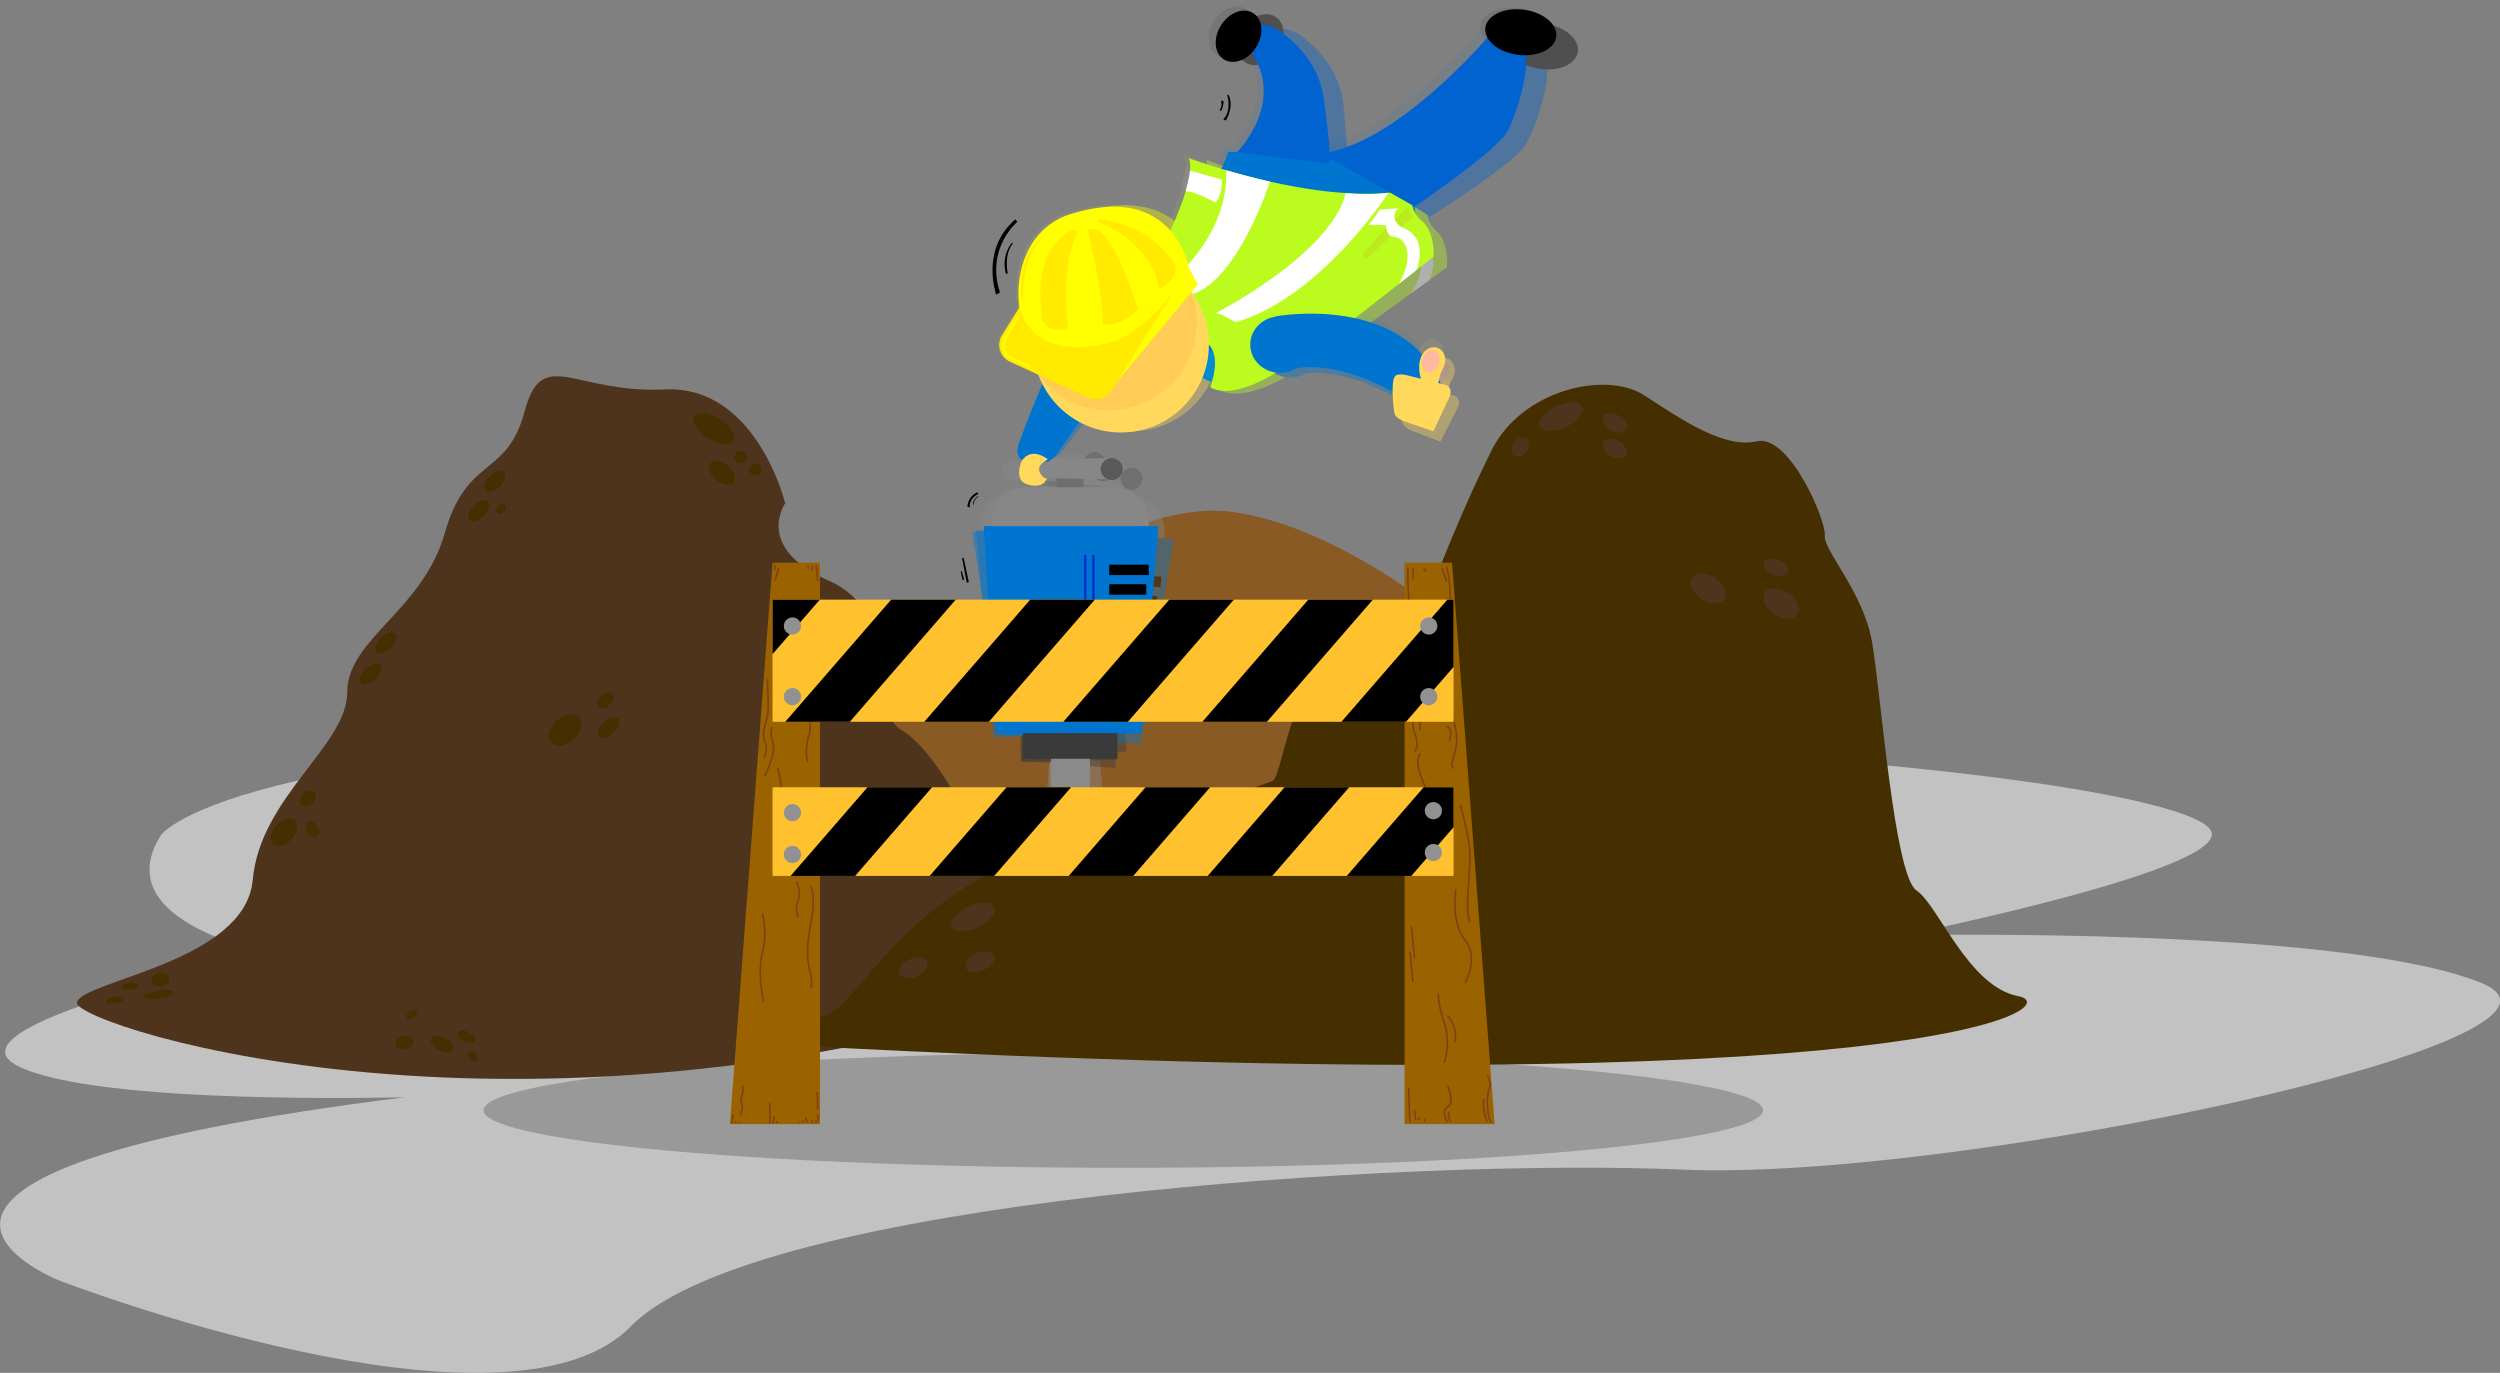 <svg xmlns="http://www.w3.org/2000/svg" viewBox="0 0 1163.91 639.17"><rect x="0" y="0" width="1163.91" height="639.17" fill="#808080" stroke="none"/><defs><style>.cls-1{fill:#c2c2c2;}.cls-2{fill:#999;}.cls-3{fill:#8a5a25;}.cls-4{opacity:0.08;}.cls-5{fill:#008cd0;}.cls-6{fill:#0075d0;}.cls-7{fill:#ffd85c;}.cls-8{fill:#ffea00;}.cls-9{fill:#bbfc1e;}.cls-10{fill:#fff;}.cls-11{fill:#bbeb1e;}.cls-12{fill:#ffcd55;}.cls-13{fill:#ff0;}.cls-14{fill:#ffb9a0;}.cls-15{fill:#0063d0;}.cls-16{opacity:0.38;}.cls-17{opacity:0.44;}.cls-18{fill:#3a3a3a;}.cls-19{fill:#8a8a8a;}.cls-20{fill:#878787;}.cls-21,.cls-28,.cls-29{fill:none;}.cls-21{stroke:#0027d0;}.cls-21,.cls-29{stroke-miterlimit:10;}.cls-22{fill:#595959;}.cls-23{fill:#6e6e6e;}.cls-24{opacity:0.41;}.cls-25{fill:#4f341d;}.cls-26{fill:#452f00;}.cls-27{fill:#9b6300;}.cls-29{stroke:#7d4018;stroke-width:0.75px;}.cls-30{fill:#ffc12e;}.cls-31{fill:#919191;}</style></defs><g id="Layer_2" data-name="Layer 2"><path class="cls-1" d="M206.78,411s35.08-51.3,403.79-48.9,537.94,28.55,550.32,46.44-143.08,49.14-143.08,49.14,203.62-4.35,269,22.09-244.89,92.49-371.47,87-432,13.76-489.78,72.92-266.22-21.32-266.22-21.32-125.88-49.53,161-85.3c0,0-143.77,4-180.23-14.53s107.31-49.45,114.88-51.17S180,453.39,206.78,411Z" transform="translate(-131.81 -22.24)"/><ellipse class="cls-2" cx="522.98" cy="516.89" rx="297.86" ry="26.8"/></g><g id="Layer_5" data-name="Layer 5"><path class="cls-3" d="M521.15,365.23S635.43,250.35,706.24,260.67,858.9,353.73,863.72,371.18,569.3,454.66,521.15,365.23Z" transform="translate(-131.81 -22.24)"/></g><g id="Layer_4" data-name="Layer 4"><g class="cls-4"><path class="cls-5" d="M786.71,94.92l4,43.34s-69.92,82-102.14,56.4l-1.67-27Z" transform="translate(-131.81 -22.24)"/><path class="cls-6" d="M660.51,161.93S698.07,105.27,701.32,91l85.39,3.93s-36.88,87.59-100.77,89.81Z" transform="translate(-131.81 -22.24)"/><path class="cls-6" d="M608.15,236.34s-4.47-1.66-1.25-9.36c0,0,14.94-43.8,25.28-55.24L657,184.35l-33,49.19s-4,5.39-7.16,3Z" transform="translate(-131.81 -22.24)"/><path class="cls-7" d="M618.65,236.7s-5.94,3-.06,7.87h1s-.68,4.89-8.28,3.24-3.53-10.91-3.53-10.91,3.49-7.16,12.16-1.17Z" transform="translate(-131.81 -22.24)"/><ellipse class="cls-8" cx="634.36" cy="124.19" rx="0.99" ry="0.69" transform="translate(-134 -10.47) rotate(-1.06)"/><path class="cls-9" d="M666.71,145.45s21-38.92,16.32-51.06c0,0,64.68,22.81,104.89,12.28a12.85,12.85,0,0,0,4.25,15s5.67,4,5.58,16.41L762.32,167l-37,26.49s-20,13.6-30.44,7.22c0,0,6.86-17.26-4.47-22.09Z" transform="translate(-131.81 -22.24)"/><path class="cls-10" d="M756.31,109.28a83.73,83.73,0,0,0,19.87-.5s-30.39,49.28-70.07,61.59c0,0-7.88-4.86-9.7-3.81C696.41,166.56,749.92,138,756.31,109.28Z" transform="translate(-131.81 -22.24)"/><path class="cls-10" d="M700.55,99.71s13.12,3.5,20.41,4.88c0,0-13.73,45.88-35.21,53.06l-9.35-6.54S702.16,130.09,700.55,99.71Z" transform="translate(-131.81 -22.24)"/><path class="cls-10" d="M789.87,144.56s6.25-15.07-7.08-19.82c0,0-6.78-3.77-1.89-8.79l-8.58.79s-4,6.44-5.38,7.09l8.43.08s-.12,5.45,4.12,5.43,10.24,7.22,2.42,21.72Z" transform="translate(-131.81 -22.24)"/><path class="cls-10" d="M683.66,100.19l15,3.92s0,8.32-2.9,10.66c0,0-10.69-5.47-13.93-4.87C681.81,109.9,683.63,102.64,683.66,100.19Z" transform="translate(-131.81 -22.24)"/><path class="cls-11" d="M785.92,114.39l-6.49,6.78a8.14,8.14,0,0,0,3.11,3.42l5.62-4.74S785.44,117.28,785.92,114.39Z" transform="translate(-131.81 -22.24)"/><path class="cls-11" d="M775.45,125l-10.29,12a1.78,1.78,0,0,0,.39,2.14c1,.85,2.59-.52,2.59-.52l9.41-9.75A5.07,5.07,0,0,1,775.45,125Z" transform="translate(-131.81 -22.24)"/><circle class="cls-7" cx="521.22" cy="159.51" r="40.93"/><circle class="cls-12" cx="515.4" cy="149.23" r="40.93"/><path class="cls-13" d="M637.09,205.7l-34.94-19.2c-4.55-2.5-2.68-7.61.38-11.8l27-42.69L684,145.44l4.27,7.6-40.09,50.23A8.61,8.61,0,0,1,637.09,205.7Z" transform="translate(-131.81 -22.24)"/><path class="cls-8" d="M638.09,206.63l-36.54-15.94a8.61,8.61,0,0,1-3.95-12.32l29-48.38L684,145.44l-35.09,57.77A8.6,8.6,0,0,1,638.09,206.63Z" transform="translate(-131.81 -22.24)"/><path class="cls-13" d="M605.4,165.37s5.76,27.28,45.43,14.62c0,0,18.81-7.84,33.15-34.55,0,0-7.56-40.16-55.64-24C609.65,127.7,602.68,147.55,605.4,165.37Z" transform="translate(-131.81 -22.24)"/><path class="cls-8" d="M629.93,128.63s-20.59,7.1-13.34,43.36c0,0,3.69,5.36,11.59,2.69,0,0-4.52-29.35,3.76-44.79C631.94,129.89,631.91,128.51,629.93,128.63Z" transform="translate(-131.81 -22.24)"/><path class="cls-8" d="M636.58,128.5s8.23,31.73,7.69,44.2c0,0,10.71.34,16.3-7.79,0,0-11-34-20.25-36.48C640.32,128.43,637.93,127.55,636.58,128.5Z" transform="translate(-131.81 -22.24)"/><path class="cls-8" d="M641.32,124.75s25,8.55,29,30.88c0,0,7.58-3.35,7.53-10.61,0,0-9-18.72-35.64-21.28C642.22,123.74,640.53,123.46,641.32,124.75Z" transform="translate(-131.81 -22.24)"/><path class="cls-8" d="M616.38,131.78s-12.19,6.73-10.15,29.85a3.66,3.66,0,0,1,.55.68S605.85,141,616.38,131.78Z" transform="translate(-131.81 -22.24)"/><path class="cls-13" d="M604.5,169.56l-6.06,9.86s-2.22,6.24,1.72,9.31l9.94,4.52s.76.61,1.26,0-.88-1.24-.88-1.24l-9.54-4.24a6.6,6.6,0,0,1-1-8.12c2.6-4.92,5.61-9.68,5.61-9.68S605.8,168.5,604.5,169.56Z" transform="translate(-131.81 -22.24)"/><ellipse class="cls-6" cx="727.09" cy="180.38" rx="13.91" ry="13.16" transform="translate(-135.02 -8.75) rotate(-1.06)"/><path class="cls-6" d="M724.82,167.26s59.49-12.06,78,31.17c0,0,1.32,13.28-12.52,8.95,0,0-36.4-25.2-64.17-13.82Z" transform="translate(-131.81 -22.24)"/><path class="cls-7" d="M803.58,188.77c-1.42,3.37-3.72,6.71-7,6s-5.13-4.54-4.24-8.5,4.25-6.6,7.48-5.87S805.15,185,803.58,188.77Z" transform="translate(-131.81 -22.24)"/><path class="cls-7" d="M792.39,186.25a16,16,0,0,0,1.73,11.4l6.8,1.54a24.11,24.11,0,0,1,2.66-10.42Z" transform="translate(-131.81 -22.24)"/><ellipse class="cls-14" cx="797.36" cy="186.78" rx="5.22" ry="3.98" transform="translate(236.79 862.28) rotate(-71.61)"/><path class="cls-7" d="M788.3,194l16.19,3.66s3.15.61,2.18,4.93l-7.51,16.82L785,214.88s-3.59-1.42-4.05-3.57-2.21-15.26.18-17.43C781.11,193.88,782.24,192.36,788.3,194Z" transform="translate(-131.81 -22.24)"/><path class="cls-15" d="M705.36,91.18S729.61,66.31,709,41.62c0,0-.19-14.37,12.87-8.5,0,0,20.49,10.33,23.67,33.2,0,0,4.15,26.22,3,29.3l-13-1.34Z" transform="translate(-131.81 -22.24)"/><path class="cls-15" d="M788.57,115S826.94,87.9,831.21,79s10-28.47,7.37-39.58c0,0-6-11.51-17.5-3.8,0,0-41.72,50.92-76.49,55.39Z" transform="translate(-131.81 -22.24)"/><ellipse cx="705.06" cy="37.19" rx="12.76" ry="9.63" transform="translate(173.07 596.63) rotate(-58.49)"/><ellipse cx="836.45" cy="32.92" rx="10.59" ry="16.63" transform="matrix(0.11, -0.99, 0.99, 0.11, 580.99, 838.6)"/></g><g class="cls-16"><path class="cls-5" d="M796.88,102.9l1.58,43.5S724.05,224.32,693.32,197l-.15-27.06Z" transform="translate(-131.81 -22.24)"/><path class="cls-6" d="M667.13,162.73s40.67-54.46,44.72-68.53l85,8.7s-41.73,85.39-105.64,84Z" transform="translate(-131.81 -22.24)"/><path class="cls-6" d="M610.68,234.1s-4.37-1.91-.72-9.42c0,0,17.37-42.9,28.33-53.73l24,14-35.66,47.27s-4.35,5.16-7.32,2.58Z" transform="translate(-131.81 -22.24)"/><path class="cls-7" d="M621.14,235s-6.1,2.68-.5,7.86l1,0s-.95,4.85-8.45,2.78-2.91-11.09-2.91-11.09,3.88-7,12.2-.49Z" transform="translate(-131.81 -22.24)"/><ellipse class="cls-8" cx="643.13" cy="123.59" rx="0.69" ry="0.99" transform="translate(363.67 739.38) rotate(-87.85)"/><path class="cls-9" d="M674.24,146.63S697.37,109,693.4,96.56c0,0,63.29,26.4,104,18.14a12.87,12.87,0,0,0,3.4,15.27s5.45,4.28,4.65,16.7l-37,26.87-38.44,24.37s-20.73,12.45-30.8,5.5c0,0,7.83-16.84-3.21-22.3Z" transform="translate(-131.81 -22.24)"/><path class="cls-10" d="M765.73,115.54a83.37,83.37,0,0,0,19.86.61s-33.1,47.5-73.4,57.57c0,0-7.61-5.29-9.48-4.35C702.71,169.37,757.74,143.85,765.73,115.54Z" transform="translate(-131.81 -22.24)"/><path class="cls-10" d="M710.59,102.86s12.9,4.23,20.1,6c0,0-16.27,45-38.12,51l-9-7.06S710.5,133.29,710.59,102.86Z" transform="translate(-131.81 -22.24)"/><path class="cls-10" d="M797.26,152.64s7.08-14.7-6-20.18c0,0-6.55-4.14-1.38-8.88l-8.62.3s-4.31,6.21-5.76,6.79l8.41.54s-.43,5.43,3.8,5.65,9.82,7.79,1.2,21.82Z" transform="translate(-131.81 -22.24)"/><path class="cls-10" d="M693.7,102.39l14.73,4.76s-.42,8.3-3.49,10.48c0,0-10.36-6.07-13.63-5.65C691.31,112,693.53,104.84,693.7,102.39Z" transform="translate(-131.81 -22.24)"/><path class="cls-11" d="M795,122.3l-6.85,6.4a8.14,8.14,0,0,0,2.9,3.6l5.88-4.42S794.36,125.16,795,122.3Z" transform="translate(-131.81 -22.24)"/><path class="cls-11" d="M784,132.33l-11,11.36a1.79,1.79,0,0,0,.26,2.16c1,.91,2.62-.37,2.62-.37l10-9.21A5,5,0,0,1,784,132.33Z" transform="translate(-131.81 -22.24)"/><circle class="cls-7" cx="526.74" cy="159.87" r="40.93"/><circle class="cls-12" cx="521.5" cy="149.27" r="40.93"/><path class="cls-13" d="M641.29,205.12,607.48,184c-4.4-2.76-2.25-7.75,1-11.77l29.31-41.11,53.65,16.47,3.84,7.83-42.84,47.9A8.6,8.6,0,0,1,641.29,205.12Z" transform="translate(-131.81 -22.24)"/><path class="cls-8" d="M642.23,206.11l-35.59-18a8.61,8.61,0,0,1-3.24-12.52l31.67-46.69,56.41,18.65L653.21,203.3A8.62,8.62,0,0,1,642.23,206.11Z" transform="translate(-131.81 -22.24)"/><path class="cls-13" d="M611.91,163.08s4.22,27.57,44.54,17.15c0,0,19.22-6.77,35-32.64,0,0-5.29-40.53-54.2-27.1C618.27,125.71,610.19,145.14,611.91,163.08Z" transform="translate(-131.81 -22.24)"/><path class="cls-8" d="M638.46,127.77s-21,6-15.75,42.55c0,0,3.38,5.56,11.42,3.33,0,0-2.86-29.55,6.26-44.5C640.39,129.15,640.45,127.77,638.46,127.77Z" transform="translate(-131.81 -22.24)"/><path class="cls-8" d="M645.1,128s6.44,32.14,5.21,44.56c0,0,10.68.94,16.7-6.87,0,0-9-34.53-18.16-37.55C648.85,128.16,646.51,127.15,645.1,128Z" transform="translate(-131.81 -22.24)"/><path class="cls-8" d="M650.05,124.54s24.49,9.94,27.24,32.46c0,0,7.75-2.93,8.1-10.18,0,0-7.92-19.19-34.38-23.24C651,123.58,649.34,123.21,650.05,124.54Z" transform="translate(-131.81 -22.24)"/><path class="cls-8" d="M624.75,130.16s-12.54,6-11.8,29.24a3.74,3.74,0,0,1,.51.7S613.72,138.77,624.75,130.16Z" transform="translate(-131.81 -22.24)"/><path class="cls-13" d="M610.78,167.21l-6.61,9.51s-2.56,6.11,1.19,9.39l9.68,5.07s.72.66,1.26,0-.81-1.3-.81-1.3l-9.29-4.76a6.6,6.6,0,0,1-.55-8.17c2.87-4.77,6.14-9.35,6.14-9.35S612.14,166.23,610.78,167.21Z" transform="translate(-131.81 -22.24)"/><ellipse class="cls-6" cx="732.57" cy="184.89" rx="13.16" ry="13.91" transform="translate(388.5 887.76) rotate(-87.85)"/><path class="cls-6" d="M731,171.66s60.06-8.71,76.15,35.5c0,0,.57,13.33-13,8.23,0,0-34.92-27.2-63.29-17.39Z" transform="translate(-131.81 -22.24)"/><path class="cls-7" d="M808.46,197.55c-1.6,3.29-4.08,6.49-7.27,5.58s-4.87-4.81-3.75-8.72,4.61-6.35,7.79-5.44S810.24,193.89,808.46,197.55Z" transform="translate(-131.81 -22.24)"/><path class="cls-7" d="M797.44,194.41a16,16,0,0,0,1.09,11.48l6.7,1.91a24.11,24.11,0,0,1,3.23-10.25Z" transform="translate(-131.81 -22.24)"/><ellipse class="cls-14" cx="802.36" cy="195.22" rx="5.22" ry="3.98" transform="translate(193.69 847.14) rotate(-68.4)"/><path class="cls-7" d="M792.91,201.91l16,4.56s3.11.79,1.9,5l-8.44,16.38-13.9-5.31s-3.51-1.61-3.85-3.79-1.35-15.36,1.16-17.39C785.75,201.4,787,199.94,792.91,201.91Z" transform="translate(-131.81 -22.24)"/><path class="cls-15" d="M715.87,94.61s25.6-23.47,6.38-49.28c0,0,.61-14.36,13.33-7.76,0,0,19.88,11.46,21.77,34.47,0,0,2.68,26.42,1.34,29.43L745.78,99.4Z" transform="translate(-131.81 -22.24)"/><path class="cls-15" d="M797.61,123.07s39.83-24.92,44.6-33.61,11.6-27.87,9.57-39.11c0,0-5.37-11.83-17.26-4.78,0,0-44.5,48.51-79.47,51Z" transform="translate(-131.81 -22.24)"/><ellipse cx="718.6" cy="40.69" rx="12.76" ry="9.63" transform="translate(144.06 585.93) rotate(-55.28)"/><ellipse cx="850.02" cy="43.79" rx="10.59" ry="16.63" transform="translate(535.41 852.84) rotate(-80.55)"/></g><g class="cls-17"><polygon class="cls-6" points="534.49 336.86 467.2 343.03 452.68 247.58 533.67 240.15 534.49 336.86"/><rect class="cls-18" x="611.78" y="362.1" width="44.16" height="11.95" transform="translate(-162.79 37.23) rotate(-5.24)"/><rect class="cls-19" x="626.92" y="373.94" width="18.11" height="29.54" transform="translate(-164.67 37.51) rotate(-5.24)"/><rect x="644.51" y="281.49" width="18.4" height="4.86" transform="matrix(1, -0.09, 0.09, 1, -155.02, 38.7)"/><rect x="645.34" y="290.63" width="17.22" height="4.86" transform="translate(-155.85 38.76) rotate(-5.24)"/><rect x="646.18" y="299.76" width="16.34" height="4.86" transform="translate(-156.69 38.83) rotate(-5.24)"/><path class="cls-20" d="M603.74,248h40.31a16.28,16.28,0,0,1,16.28,16.28v1.85a0,0,0,0,1,0,0H587.46a0,0,0,0,1,0,0v-1.85A16.28,16.28,0,0,1,603.74,248Z" transform="translate(-152.69 35.86) rotate(-5.24)"/><line class="cls-21" x1="504.77" y1="256.18" x2="508.16" y2="293.12"/><line class="cls-21" x1="500.96" y1="256.58" x2="504.35" y2="293.52"/><path class="cls-20" d="M642.56,242.64l-39.87,2.93c-1.91.18-3.8-.48-4-2.39l-.27-3c-.18-1.9,1.39-2.93,3.3-3.11l39.92-4.33Z" transform="translate(-131.81 -22.24)"/><circle class="cls-22" cx="509.59" cy="215.67" r="5.12"/><polygon class="cls-23" points="497.25 225.28 484.81 226.42 484.44 222.34 496.9 221.42 497.25 225.28"/></g><g class="cls-24"><polygon class="cls-6" points="531.16 346.51 463.79 341.38 465.38 244.84 546.48 251.02 531.16 346.51"/><rect class="cls-18" x="607.41" y="366.22" width="44.16" height="11.95" transform="translate(-101.75 -68.93) rotate(4.35)"/><rect class="cls-19" x="619.08" y="378.12" width="18.11" height="29.54" transform="translate(-100.18 -68.77) rotate(4.35)"/><rect x="653.89" y="290.09" width="18.4" height="4.86" transform="translate(-107.7 -71.71) rotate(4.35)"/><rect x="653.2" y="299.15" width="17.22" height="4.86" transform="translate(-107.01 -71.59) rotate(4.35)"/><rect x="652.5" y="308.22" width="16.34" height="4.86" transform="matrix(1, 0.08, -0.08, 1, -106.33, -71.48)"/><path class="cls-20" d="M618,252h40.31a16.28,16.28,0,0,1,16.28,16.28v1.85a0,0,0,0,1,0,0H601.73a0,0,0,0,1,0,0v-1.85A16.28,16.28,0,0,1,618,252Z" transform="translate(-110.15 -69.91) rotate(4.35)"/><line class="cls-21" x1="515.3" y1="262.01" x2="512.49" y2="299"/><line class="cls-21" x1="511.48" y1="261.76" x2="508.66" y2="298.76"/><path class="cls-20" d="M659,250l-39.8-3.75c-1.91-.15-3.68-1.11-3.53-3l.23-3c.14-1.91,1.86-2.67,3.77-2.52l40.08,2.38Z" transform="translate(-131.81 -22.24)"/><circle class="cls-22" cx="526.81" cy="222.87" r="5.12"/><polygon class="cls-23" points="513.04 230.29 500.58 229.34 500.9 225.25 513.34 226.42 513.04 230.29"/></g><g class="cls-17"><polygon class="cls-6" points="530.14 341.51 462.59 343.17 454.48 246.97 535.79 244.96 530.14 341.51"/><rect class="cls-18" x="606.9" y="364.56" width="44.16" height="11.95" transform="translate(-140.76 -6.6) rotate(-1.41)"/><rect class="cls-19" x="620.66" y="376.5" width="18.11" height="29.54" transform="translate(-141.27 -6.58) rotate(-1.41)"/><rect x="645.21" y="285.47" width="18.4" height="4.86" transform="translate(-138.71 -6) rotate(-1.41)"/><rect x="645.43" y="294.61" width="17.22" height="4.86" transform="translate(-138.94 -6.01) rotate(-1.41)"/><rect x="645.66" y="303.74" width="16.34" height="4.86" transform="translate(-139.16 -6.01) rotate(-1.41)"/><path class="cls-20" d="M606.3,250.08h40.31a16.28,16.28,0,0,1,16.28,16.28v1.85a0,0,0,0,1,0,0H590a0,0,0,0,1,0,0v-1.85a16.28,16.28,0,0,1,16.28-16.28Z" transform="translate(-138.01 -6.7) rotate(-1.41)"/><line class="cls-21" x1="505.87" y1="259.03" x2="506.79" y2="296.11"/><line class="cls-21" x1="502.05" y1="259.17" x2="502.96" y2="296.26"/><path class="cls-20" d="M646.05,246l-40,.26c-1.92,0-3.77-.74-3.81-2.65l-.08-3c0-1.92,1.59-2.84,3.5-2.89L645.8,236Z" transform="translate(-131.81 -22.24)"/><circle class="cls-22" cx="513.4" cy="218.93" r="5.12"/><polygon class="cls-23" points="500.44 227.69 487.95 228 487.85 223.9 500.35 223.82 500.44 227.69"/></g><polygon class="cls-6" points="531.29 341.32 463.72 341.32 457.98 244.94 539.32 244.94 531.29 341.32"/><rect class="cls-18" x="476.09" y="341.32" width="44.16" height="11.95"/><rect class="cls-19" x="489.34" y="353.27" width="18.11" height="29.54"/><rect x="516.43" y="262.88" width="18.4" height="4.86"/><rect x="516.43" y="272" width="17.22" height="4.86"/><rect x="516.43" y="281.13" width="16.34" height="4.86"/><path class="cls-20" d="M478.24,226.81h40.31a16.28,16.28,0,0,1,16.28,16.28v1.85a0,0,0,0,1,0,0H462a0,0,0,0,1,0,0v-1.85A16.28,16.28,0,0,1,478.24,226.81Z"/><line class="cls-21" x1="509.06" y1="258.26" x2="509.06" y2="295.36"/><line class="cls-21" x1="505.24" y1="258.31" x2="505.24" y2="295.41"/><path class="cls-20" d="M650.11,245.42l-40-.73c-1.91,0-3.74-.82-3.74-2.74v-3c0-1.91,1.66-2.8,3.57-2.8l40.15-.67Z" transform="translate(-131.81 -22.24)"/><circle class="cls-22" cx="517.58" cy="218.37" r="5.12"/><polygon class="cls-23" points="504.41 226.81 491.91 226.81 491.91 222.7 504.41 222.93 504.41 226.81"/><path d="M586.84,251.44a7.79,7.79,0,0,0-4.64,6.67l1.09.44s-.58-4.07,4-6.37Z" transform="translate(-131.81 -22.24)"/><path d="M587.22,253.12s-2.56,1.5-2.35,4h.42s-.53-1.86,2-3.71Z" transform="translate(-131.81 -22.24)"/><polygon points="447.93 259.91 450.07 271.26 451.06 271.03 448.61 259.64 447.93 259.91"/><polygon points="447.24 266.06 448.15 270.07 448.92 269.88 447.73 265.83 447.24 266.06"/><path class="cls-5" d="M789,98.32l3.21,43.42S720.75,222.39,689,196.24l-1.16-27Z" transform="translate(-131.81 -22.24)"/><path class="cls-6" d="M661.55,163s38.6-55.95,42.12-70.17l85.3,5.5s-38.5,86.9-102.41,87.94Z" transform="translate(-131.81 -22.24)"/><path class="cls-6" d="M607.83,236.42s-4.44-1.74-1.08-9.38c0,0,15.75-43.52,26.29-54.76l24.54,13.06-33.86,48.58s-4.15,5.31-7.21,2.84Z" transform="translate(-131.81 -22.24)"/><path class="cls-7" d="M618.31,237s-6,2.91-.2,7.87l1,0s-.77,4.87-8.34,3.09-3.32-11-3.32-11,3.61-7.1,12.17-.94Z" transform="translate(-131.81 -22.24)"/><ellipse class="cls-8" cx="504.29" cy="102.53" rx="0.99" ry="0.69"/><path class="cls-9" d="M668.06,146.63s21.7-38.52,17.26-50.75c0,0,64.24,24,104.64,14.22a12.86,12.86,0,0,0,4,15.13s5.6,4.07,5.27,16.51l-36,28.24-37.49,25.8S705.5,209,695.18,202.43c0,0,7.19-17.12-4-22.17Z" transform="translate(-131.81 -22.24)"/><path class="cls-10" d="M758.32,112.12a83,83,0,0,0,19.87-.13s-31.3,48.71-71.2,60.29c0,0-7.79-5-9.63-4C697.36,168.28,751.4,140.71,758.32,112.12Z" transform="translate(-131.81 -22.24)"/><path class="cls-10" d="M702.74,101.52s13,3.74,20.31,5.26c0,0-14.57,45.62-36.18,52.4l-9.23-6.71S703.79,131.93,702.74,101.52Z" transform="translate(-131.81 -22.24)"/><path class="cls-10" d="M791.21,148s6.53-15-6.71-19.94c0,0-6.71-3.9-1.72-8.83l-8.6.63s-4.07,6.36-5.5,7l8.42.23s-.23,5.45,4,5.51,10.11,7.41,2,21.76Z" transform="translate(-131.81 -22.24)"/><path class="cls-10" d="M685.85,101.69l14.9,4.2s-.12,8.31-3.1,10.61c0,0-10.59-5.68-13.83-5.13C683.82,111.37,685.77,104.14,685.85,101.69Z" transform="translate(-131.81 -22.24)"/><path class="cls-11" d="M787.82,117.78l-6.61,6.66a8.19,8.19,0,0,0,3,3.48l5.71-4.64S787.29,120.66,787.82,117.78Z" transform="translate(-131.81 -22.24)"/><path class="cls-11" d="M777.16,128.21,766.65,140a1.78,1.78,0,0,0,.34,2.15c1,.87,2.6-.47,2.6-.47l9.6-9.57A5.09,5.09,0,0,1,777.16,128.21Z" transform="translate(-131.81 -22.24)"/><circle class="cls-7" cx="521.9" cy="160.43" r="40.93"/><circle class="cls-12" cx="516.27" cy="150.04" r="40.93"/><path class="cls-13" d="M637.33,206.32l-34.58-19.84c-4.51-2.59-2.54-7.66.6-11.8l27.74-42.18,54.23,14.44,4.13,7.68-41,49.48A8.62,8.62,0,0,1,637.33,206.32Z" transform="translate(-131.81 -22.24)"/><path class="cls-8" d="M638.31,207.27l-36.24-16.61a8.63,8.63,0,0,1-3.72-12.4l29.9-47.83,57.07,16.51-36.15,57.11A8.6,8.6,0,0,1,638.31,207.27Z" transform="translate(-131.81 -22.24)"/><path class="cls-13" d="M606.39,165.41s5.25,27.39,45.15,15.46c0,0,19-7.49,33.78-33.93,0,0-6.81-40.3-55.18-25C611.34,127.83,604,147.55,606.39,165.41Z" transform="translate(-131.81 -22.24)"/><path class="cls-8" d="M631.59,129.13s-20.71,6.72-14.14,43.11c0,0,3.59,5.42,11.54,2.9,0,0-4-29.43,4.59-44.71C633.58,130.43,633.58,129.05,631.59,129.13Z" transform="translate(-131.81 -22.24)"/><path class="cls-8" d="M638.24,129.12s7.65,31.88,6.88,44.34c0,0,10.7.53,16.43-7.49,0,0-10.31-34.17-19.56-36.85C642,129.12,639.62,128.2,638.24,129.12Z" transform="translate(-131.81 -22.24)"/><path class="cls-8" d="M643.06,125.46s24.84,9,28.43,31.41c0,0,7.64-3.21,7.72-10.47,0,0-8.64-18.88-35.24-21.94C644,124.46,642.29,124.16,643.06,125.46Z" transform="translate(-131.81 -22.24)"/><path class="cls-8" d="M618,132s-12.31,6.5-10.7,29.66a3.32,3.32,0,0,1,.53.69S607.29,141.05,618,132Z" transform="translate(-131.81 -22.24)"/><path class="cls-13" d="M605.41,169.58l-6.24,9.74s-2.33,6.21,1.54,9.35l9.86,4.7s.75.63,1.26,0-.86-1.26-.86-1.26l-9.45-4.42a6.59,6.59,0,0,1-.86-8.14c2.69-4.87,5.78-9.57,5.78-9.57S606.73,168.55,605.41,169.58Z" transform="translate(-131.81 -22.24)"/><ellipse class="cls-6" cx="595.98" cy="160.43" rx="13.91" ry="13.16"/><path class="cls-6" d="M725.76,169.51s59.69-11,77.42,32.61c0,0,1.07,13.3-12.68,8.71,0,0-35.93-25.86-63.9-15Z" transform="translate(-131.81 -22.24)"/><path class="cls-7" d="M804.1,192.48c-1.48,3.34-3.84,6.64-7.06,5.85s-5-4.64-4.07-8.59,4.36-6.51,7.58-5.72S805.74,188.75,804.1,192.48Z" transform="translate(-131.81 -22.24)"/><path class="cls-7" d="M793,189.74a16,16,0,0,0,1.51,11.44l6.77,1.66a24,24,0,0,1,2.85-10.36Z" transform="translate(-131.81 -22.24)"/><ellipse class="cls-14" cx="797.92" cy="190.37" rx="5.22" ry="3.98" transform="translate(220.94 857.14) rotate(-70.55)"/><path class="cls-7" d="M788.72,197.42l16.13,4s3.14.67,2.09,5L799.12,223,785,218.24s-3.57-1.48-4-3.65-1.93-15.29.5-17.42C781.54,197.17,782.7,195.67,788.72,197.42Z" transform="translate(-131.81 -22.24)"/><path class="cls-15" d="M707.7,93.08s24.71-24.41,4.53-49.48c0,0,.08-14.37,13-8.26,0,0,20.29,10.7,23,33.63,0,0,3.66,26.3,2.44,29.35l-13-1.58Z" transform="translate(-131.81 -22.24)"/><path class="cls-15" d="M790.46,118.45s38.86-26.39,43.3-35.26,10.55-28.28,8.1-39.44c0,0-5.81-11.62-17.43-4.13,0,0-42.65,50.14-77.5,54Z" transform="translate(-131.81 -22.24)"/><ellipse cx="708.41" cy="39.1" rx="12.76" ry="9.63" transform="translate(162.31 592.83) rotate(-57.43)"/><ellipse cx="839.86" cy="37.26" rx="10.59" ry="16.63" transform="translate(564.35 843.33) rotate(-82.7)"/><path d="M703.13,66.45s2.37,7.21-1.83,11.33l1.25.6s4-6.65,1.25-11.93Z" transform="translate(-131.81 -22.24)"/><path d="M700.35,69.13s.57,3.44-.81,4.28l.81.55s1.56-3.46.95-4.83Z" transform="translate(-131.81 -22.24)"/><path d="M605.49,125.46s-14.87,12.23-8.14,32.94l-1.75,1s-7.5-20.85,8.86-35Z" transform="translate(-131.81 -22.24)"/><path d="M603,135.18s-5.29,5.51-2.85,14.62l.84-.28s-2-8.43,2.38-14Z" transform="translate(-131.81 -22.24)"/></g><g id="Layer_3" data-name="Layer 3"><path class="cls-25" d="M666.55,470.48s-14-15.29-47-23.47-37.15-44.25-37.15-44.25-16.51-32.72-31-40.63,1.38-54.09-33.7-69.52-20.32-36.07-20.32-36.07-13.39-55-56-53-57.1-20.63-65.35,10.32-26.83,20.26-37.15,56.56-45.4,49.23-45.4,74.07-40.58,48.76-44,87.36-79.8,46.85-81.86,57.17S388.89,573.66,666.55,470.48Z" transform="translate(-131.81 -22.24)"/><path class="cls-26" d="M513.58,495.62c16.41.29,37.21-61.94,116.88-80.71,39.76-9.37,88.08-27,93.66-29s8-58.7,44-68.91,33.37-28.78,33.37-28.78,10.73-28.2,24.8-56.4,53.27-37.15,71.16-25.46,37.14,24.77,52.28,21.33,32.33,36.84,31.64,43.87,17.89,26.07,22,49.57,10.32,108.65,20.64,115.6,24.08,44.87,47.46,49.3-41.55,50.91-564.35,23.24Z" transform="translate(-131.81 -22.24)"/><ellipse class="cls-25" cx="584.78" cy="449.11" rx="10.89" ry="5.31" transform="translate(-265.5 261.13) rotate(-24.53)"/><ellipse class="cls-26" cx="464.17" cy="221.87" rx="5.31" ry="10.89" transform="translate(-104.38 471.54) rotate(-57.45)"/><ellipse class="cls-26" cx="362.15" cy="246.32" rx="6.13" ry="3.35" transform="translate(-199.91 305.99) rotate(-45)"/><ellipse class="cls-26" cx="354.7" cy="260.08" rx="6.13" ry="3.35" transform="translate(-211.82 304.75) rotate(-45)"/><ellipse class="cls-26" cx="311.44" cy="321.53" rx="6.13" ry="3.35" transform="translate(-267.3 274.26) rotate(-42.71)"/><ellipse class="cls-26" cx="394.9" cy="362.13" rx="8.83" ry="5.93" transform="translate(-272.71 341.64) rotate(-42.71)"/><ellipse class="cls-26" cx="415.08" cy="361.02" rx="6.13" ry="3.35" transform="translate(-266.6 355.03) rotate(-42.71)"/><ellipse class="cls-26" cx="413.59" cy="348.21" rx="4.46" ry="2.96" transform="translate(-258.31 350.62) rotate(-42.71)"/><ellipse class="cls-26" cx="304.4" cy="335.9" rx="6.13" ry="3.35" transform="translate(-278.92 273.3) rotate(-42.71)"/><ellipse class="cls-26" cx="264.04" cy="409.73" rx="7.72" ry="4.78" transform="translate(-348.53 307.12) rotate(-47.71)"/><ellipse class="cls-26" cx="277.25" cy="408.23" rx="2.67" ry="4.11" transform="translate(-306.34 187.47) rotate(-32.1)"/><ellipse class="cls-26" cx="275.1" cy="394.12" rx="4.24" ry="3.22" transform="translate(-326.17 268.86) rotate(-42.71)"/><ellipse class="cls-26" cx="206.54" cy="478.27" rx="4.24" ry="3.22" transform="translate(-201.44 14.3) rotate(-8.66)"/><ellipse class="cls-26" cx="320.05" cy="507.62" rx="4.24" ry="3.22" transform="translate(-204.57 31.72) rotate(-8.66)"/><ellipse class="cls-26" cx="337.69" cy="508.32" rx="3.22" ry="5.77" transform="translate(-400.78 552.32) rotate(-62.63)"/><ellipse class="cls-26" cx="348.89" cy="504.87" rx="2.43" ry="4.55" transform="translate(-391.66 560.4) rotate(-62.63)"/><ellipse class="cls-26" cx="351.89" cy="513.99" rx="1.84" ry="2.9" transform="translate(-392.18 377.13) rotate(-45)"/><ellipse class="cls-26" cx="323.58" cy="494.55" rx="2.9" ry="1.84" transform="translate(-350.7 237.77) rotate(-33.42)"/><ellipse class="cls-26" cx="192.2" cy="481.38" rx="4.24" ry="1.61" transform="translate(-202.07 12.18) rotate(-8.66)"/><ellipse class="cls-26" cx="185.24" cy="487.88" rx="4.24" ry="1.61" transform="translate(-203.13 11.2) rotate(-8.66)"/><ellipse class="cls-26" cx="205.87" cy="485.37" rx="7.23" ry="1.93" transform="translate(-202.52 14.28) rotate(-8.66)"/><ellipse class="cls-26" cx="365.1" cy="259.07" rx="2.7" ry="2.04" transform="translate(-208.06 311.81) rotate(-45)"/><ellipse class="cls-26" cx="467.9" cy="242.27" rx="4.35" ry="7.07" transform="translate(-150.1 423.09) rotate(-50.04)"/><circle class="cls-26" cx="344.83" cy="212.82" r="2.92"/><circle class="cls-26" cx="351.68" cy="218.56" r="2.92"/><ellipse class="cls-25" cx="858.56" cy="216.15" rx="10.89" ry="5.31" transform="translate(-144.04 353.79) rotate(-24.53)"/><ellipse class="cls-25" cx="883.61" cy="219.15" rx="3.88" ry="6.15" transform="translate(120.2 852.56) rotate(-60)"/><ellipse class="cls-25" cx="883.61" cy="231.08" rx="3.88" ry="6.15" transform="translate(109.88 858.52) rotate(-60)"/><ellipse class="cls-25" cx="839.57" cy="230.37" rx="4.84" ry="3.53" transform="translate(11.33 730.55) rotate(-52.22)"/><ellipse class="cls-25" cx="556.99" cy="472.7" rx="7.04" ry="4.27" transform="translate(-277.8 251.73) rotate(-24.53)"/><ellipse class="cls-25" cx="588.01" cy="469.94" rx="7.04" ry="4.27" transform="translate(-273.86 264.36) rotate(-24.53)"/><ellipse class="cls-25" cx="716.05" cy="407.62" rx="7.04" ry="4.27" transform="translate(-236.42 311.9) rotate(-24.53)"/><ellipse class="cls-25" cx="721.76" cy="419.8" rx="5.07" ry="3.23" transform="translate(-240.96 315.37) rotate(-24.53)"/><ellipse class="cls-25" cx="692.87" cy="419.6" rx="5.07" ry="3.23" transform="translate(-243.48 303.36) rotate(-24.53)"/><ellipse class="cls-25" cx="678.58" cy="416.71" rx="5.07" ry="3.23" transform="translate(-243.57 297.16) rotate(-24.53)"/><ellipse class="cls-25" cx="740.36" cy="406.55" rx="7.04" ry="4.27" transform="translate(-233.78 321.9) rotate(-24.53)"/><ellipse class="cls-25" cx="758.9" cy="419.6" rx="5.84" ry="9.09" transform="translate(-142.33 797.35) rotate(-56.41)"/><ellipse class="cls-25" cx="960.99" cy="303.21" rx="5.84" ry="9.09" transform="translate(44.9 913.69) rotate(-56.41)"/><ellipse class="cls-25" cx="927.06" cy="296.21" rx="5.84" ry="9.09" transform="translate(35.57 882.29) rotate(-56.41)"/><ellipse class="cls-25" cx="958.63" cy="286.4" rx="3.71" ry="6.11" transform="translate(216.3 1056.8) rotate(-69.03)"/><ellipse class="cls-25" cx="783.68" cy="416.71" rx="4.24" ry="6.53" transform="translate(-128.85 816.69) rotate(-56.41)"/></g><g id="Layer_1" data-name="Layer 1"><polygon class="cls-27" points="381.77 523.37 339.81 523.37 359.68 261.97 381.77 261.97 381.77 523.37"/><polygon class="cls-27" points="653.91 523.37 695.87 523.37 676 261.97 653.91 261.97 653.91 523.37"/><polygon class="cls-28" points="628.12 366.53 592.31 407.81 627 407.81 662.8 366.53 628.12 366.53"/><polygon class="cls-28" points="563.38 366.53 527.58 407.81 562.26 407.81 598.07 366.53 563.38 366.53"/><polygon class="cls-28" points="433.92 366.53 398.11 407.81 432.8 407.81 468.6 366.53 433.92 366.53"/><polygon class="cls-28" points="359.68 366.53 359.68 407.81 368.06 407.81 403.87 366.53 359.68 366.53"/><polygon class="cls-28" points="657.05 407.81 676.73 407.81 676.73 385.11 657.05 407.81"/><polygon class="cls-28" points="498.65 366.53 462.85 407.81 497.53 407.81 533.33 366.53 498.65 366.53"/><path class="cls-29" d="M477.35,527.61a6.3,6.3,0,0,1,0,4.47c-.92,2.41-.57,3.9,0,4.59s-.56,2.87-.57,4.81" transform="translate(-131.81 -22.24)"/><path class="cls-29" d="M512.55,541.1a17.17,17.17,0,0,0,.19,3.25" transform="translate(-131.81 -22.24)"/><path class="cls-29" d="M512.28,530.71s.46,6.84,0,8.06" transform="translate(-131.81 -22.24)"/><path class="cls-29" d="M507.12,542.44c0,.46-.15,1.87.73,2.25" transform="translate(-131.81 -22.24)"/><path class="cls-29" d="M509.53,543.57c.34.7.65,1.47.84,1.47" transform="translate(-131.81 -22.24)"/><line class="cls-29" x1="373.71" y1="521.65" x2="373.86" y2="522.46"/><line class="cls-29" x1="371.99" y1="522.11" x2="371.99" y2="522.61"/><line class="cls-29" x1="379.71" y1="521.65" x2="379.94" y2="522.8"/><line class="cls-29" x1="341.3" y1="518.67" x2="340.84" y2="522.95"/><line class="cls-29" x1="342.41" y1="522.05" x2="342.41" y2="522.95"/><line class="cls-29" x1="344.17" y1="522.36" x2="344.17" y2="522.95"/><path class="cls-29" d="M489.85,545.19s.8-.76.42-3.25a27.37,27.37,0,0,1,.1-6.15" transform="translate(-131.81 -22.24)"/><path class="cls-29" d="M491.38,545.19s1.07-.69.76-3.44" transform="translate(-131.81 -22.24)"/><line class="cls-29" x1="361.67" y1="522.95" x2="361.67" y2="521.84"/><path class="cls-29" d="M486.75,447.47a39,39,0,0,1,0,18.46c-2.52,9.52.56,22.93.56,22.93" transform="translate(-131.81 -22.24)"/><path class="cls-29" d="M509.11,434.86s3,3.67,0,18.46,0,21.55,0,21.55,1.37,6.31,0,7.34" transform="translate(-131.81 -22.24)"/><path class="cls-29" d="M502.69,432.45s2.41,5.73.69,9.17,0,7.46,0,7.46" transform="translate(-131.81 -22.24)"/><path class="cls-29" d="M493.86,379.83s3.1,10.2.8,14,.46,11.66.46,11.66" transform="translate(-131.81 -22.24)"/><path class="cls-29" d="M507.16,351.17s2.87,9.63,1.38,13.18-1.64,11.58-.48,12.5" transform="translate(-131.81 -22.24)"/><path class="cls-29" d="M489,338.44s1,13.3,0,17.66-2.75,7.79-1,11.58-.73,7.68-.73,7.68" transform="translate(-131.81 -22.24)"/><path class="cls-29" d="M491.48,360.8s-1.68,1.72,0,6.53-2,12.61-3.58,16.28" transform="translate(-131.81 -22.24)"/><line class="cls-29" x1="362.63" y1="264.26" x2="360.79" y2="270.46"/><line class="cls-29" x1="360.79" y1="262.89" x2="360.79" y2="265.3"/><line class="cls-29" x1="379.94" y1="262.89" x2="380.74" y2="270.46"/><line class="cls-29" x1="378.22" y1="263.46" x2="378.22" y2="265.75"/><line class="cls-29" x1="376.25" y1="263.46" x2="376.25" y2="264.61"/><path class="cls-29" d="M793,373s-2.41,2.6,0,9.63,4,7.18,1.62,10.7-3.57,14.83-2.69,16.13" transform="translate(-131.81 -22.24)"/><path class="cls-29" d="M811.59,397s4.74,15.13,4.59,24.3-2.44,24.77,0,30.27" transform="translate(-131.81 -22.24)"/><path class="cls-29" d="M809.61,436.39s-2.45,15.29,4.28,23.54,0,20,0,20" transform="translate(-131.81 -22.24)"/><path class="cls-29" d="M788.85,453.36s1.49,13.6,1.49,14.37v.76" transform="translate(-131.81 -22.24)"/><line class="cls-29" x1="656.4" y1="443.04" x2="657.79" y2="456.95"/><line class="cls-29" x1="655.79" y1="506.33" x2="656.4" y2="522.38"/><line class="cls-29" x1="658.54" y1="516.72" x2="659.15" y2="521.46"/><line class="cls-29" x1="660.68" y1="520.09" x2="660.68" y2="521.46"/><line class="cls-29" x1="663.28" y1="520.77" x2="663.28" y2="522.38"/><path class="cls-29" d="M805.78,544.62s-3.51-5.2,0-7,0-9.94,0-9.94" transform="translate(-131.81 -22.24)"/><path class="cls-29" d="M807.35,544.62s-2.49-3.67-.65-4.59" transform="translate(-131.81 -22.24)"/><path class="cls-29" d="M826.27,544.62s-1.68,0-2-8.49,2.9-6.49,0-13.22" transform="translate(-131.81 -22.24)"/><path class="cls-29" d="M824.26,544.62s-2.73-6-1.51-10.86" transform="translate(-131.81 -22.24)"/><path class="cls-29" d="M801.5,485s-.52,4,2.72,13.45,0,18.65,0,18.65" transform="translate(-131.81 -22.24)"/><path class="cls-29" d="M805.66,495.09a14.3,14.3,0,0,1,3.51,12.38" transform="translate(-131.81 -22.24)"/><path class="cls-29" d="M805.94,351.85a29.73,29.73,0,0,1,4,13.91c.31,8.26-3.66,10.7-1.37,14.37" transform="translate(-131.81 -22.24)"/><path class="cls-29" d="M805.32,360.57s3.06,0,1.38,6.57" transform="translate(-131.81 -22.24)"/><path class="cls-29" d="M787.29,286.73s-.31,12.69,1.07,18.65" transform="translate(-131.81 -22.24)"/><path class="cls-29" d="M789.58,286.73s.46,4.28,0,5.2" transform="translate(-131.81 -22.24)"/><line class="cls-29" x1="662.8" y1="264.49" x2="663.99" y2="266.18"/><path class="cls-29" d="M805.32,286s2.6,11.31,1.38,18.49" transform="translate(-131.81 -22.24)"/><path class="cls-29" d="M803.14,286.73s1.42,4.13,2.18,6.27" transform="translate(-131.81 -22.24)"/><path class="cls-29" d="M790.47,353.55s-1.86,5.64,0,10.3.89,6.65,0,8.49" transform="translate(-131.81 -22.24)"/><path class="cls-29" d="M793.71,356.44s-1.46,4.13-.73,5.66" transform="translate(-131.81 -22.24)"/><rect class="cls-30" x="359.68" y="279.17" width="317.06" height="56.87"/><polygon points="414.91 279.17 365.58 336.04 395.64 336.04 444.96 279.17 414.91 279.17"/><polygon points="359.68 279.17 359.68 304.53 381.68 279.17 359.68 279.17"/><polygon points="479.64 279.17 430.32 336.04 460.37 336.04 509.7 279.17 479.64 279.17"/><polygon points="544.38 279.17 495.05 336.04 525.1 336.04 574.43 279.17 544.38 279.17"/><polygon points="609.11 279.17 559.78 336.04 589.84 336.04 639.16 279.17 609.11 279.17"/><polygon points="676.73 279.17 673.85 279.17 624.52 336.04 654.57 336.04 676.73 310.48 676.73 279.17"/><circle class="cls-31" cx="368.93" cy="291.44" r="4.01"/><circle class="cls-31" cx="368.93" cy="324.34" r="4.01"/><circle class="cls-31" cx="665.19" cy="291.44" r="4.01"/><circle class="cls-31" cx="665.19" cy="324.34" r="4.01"/><rect class="cls-30" x="359.68" y="366.53" width="317.06" height="41.27"/><polygon points="403.87 366.53 368.06 407.81 398.11 407.81 433.92 366.53 403.87 366.53"/><polygon points="468.6 366.53 432.8 407.81 462.85 407.81 498.65 366.53 468.6 366.53"/><polygon points="533.33 366.53 497.53 407.81 527.58 407.81 563.38 366.53 533.33 366.53"/><polygon points="598.07 366.53 562.26 407.81 592.31 407.81 628.12 366.53 598.07 366.53"/><polygon points="676.73 366.53 662.8 366.53 627 407.81 657.05 407.81 676.73 385.11 676.73 366.53"/><circle class="cls-31" cx="368.93" cy="378.34" r="4.01"/><circle class="cls-31" cx="368.93" cy="397.83" r="4.01"/><circle class="cls-31" cx="667.32" cy="377.42" r="4.01"/><circle class="cls-31" cx="667.32" cy="396.91" r="4.01"/></g></svg>